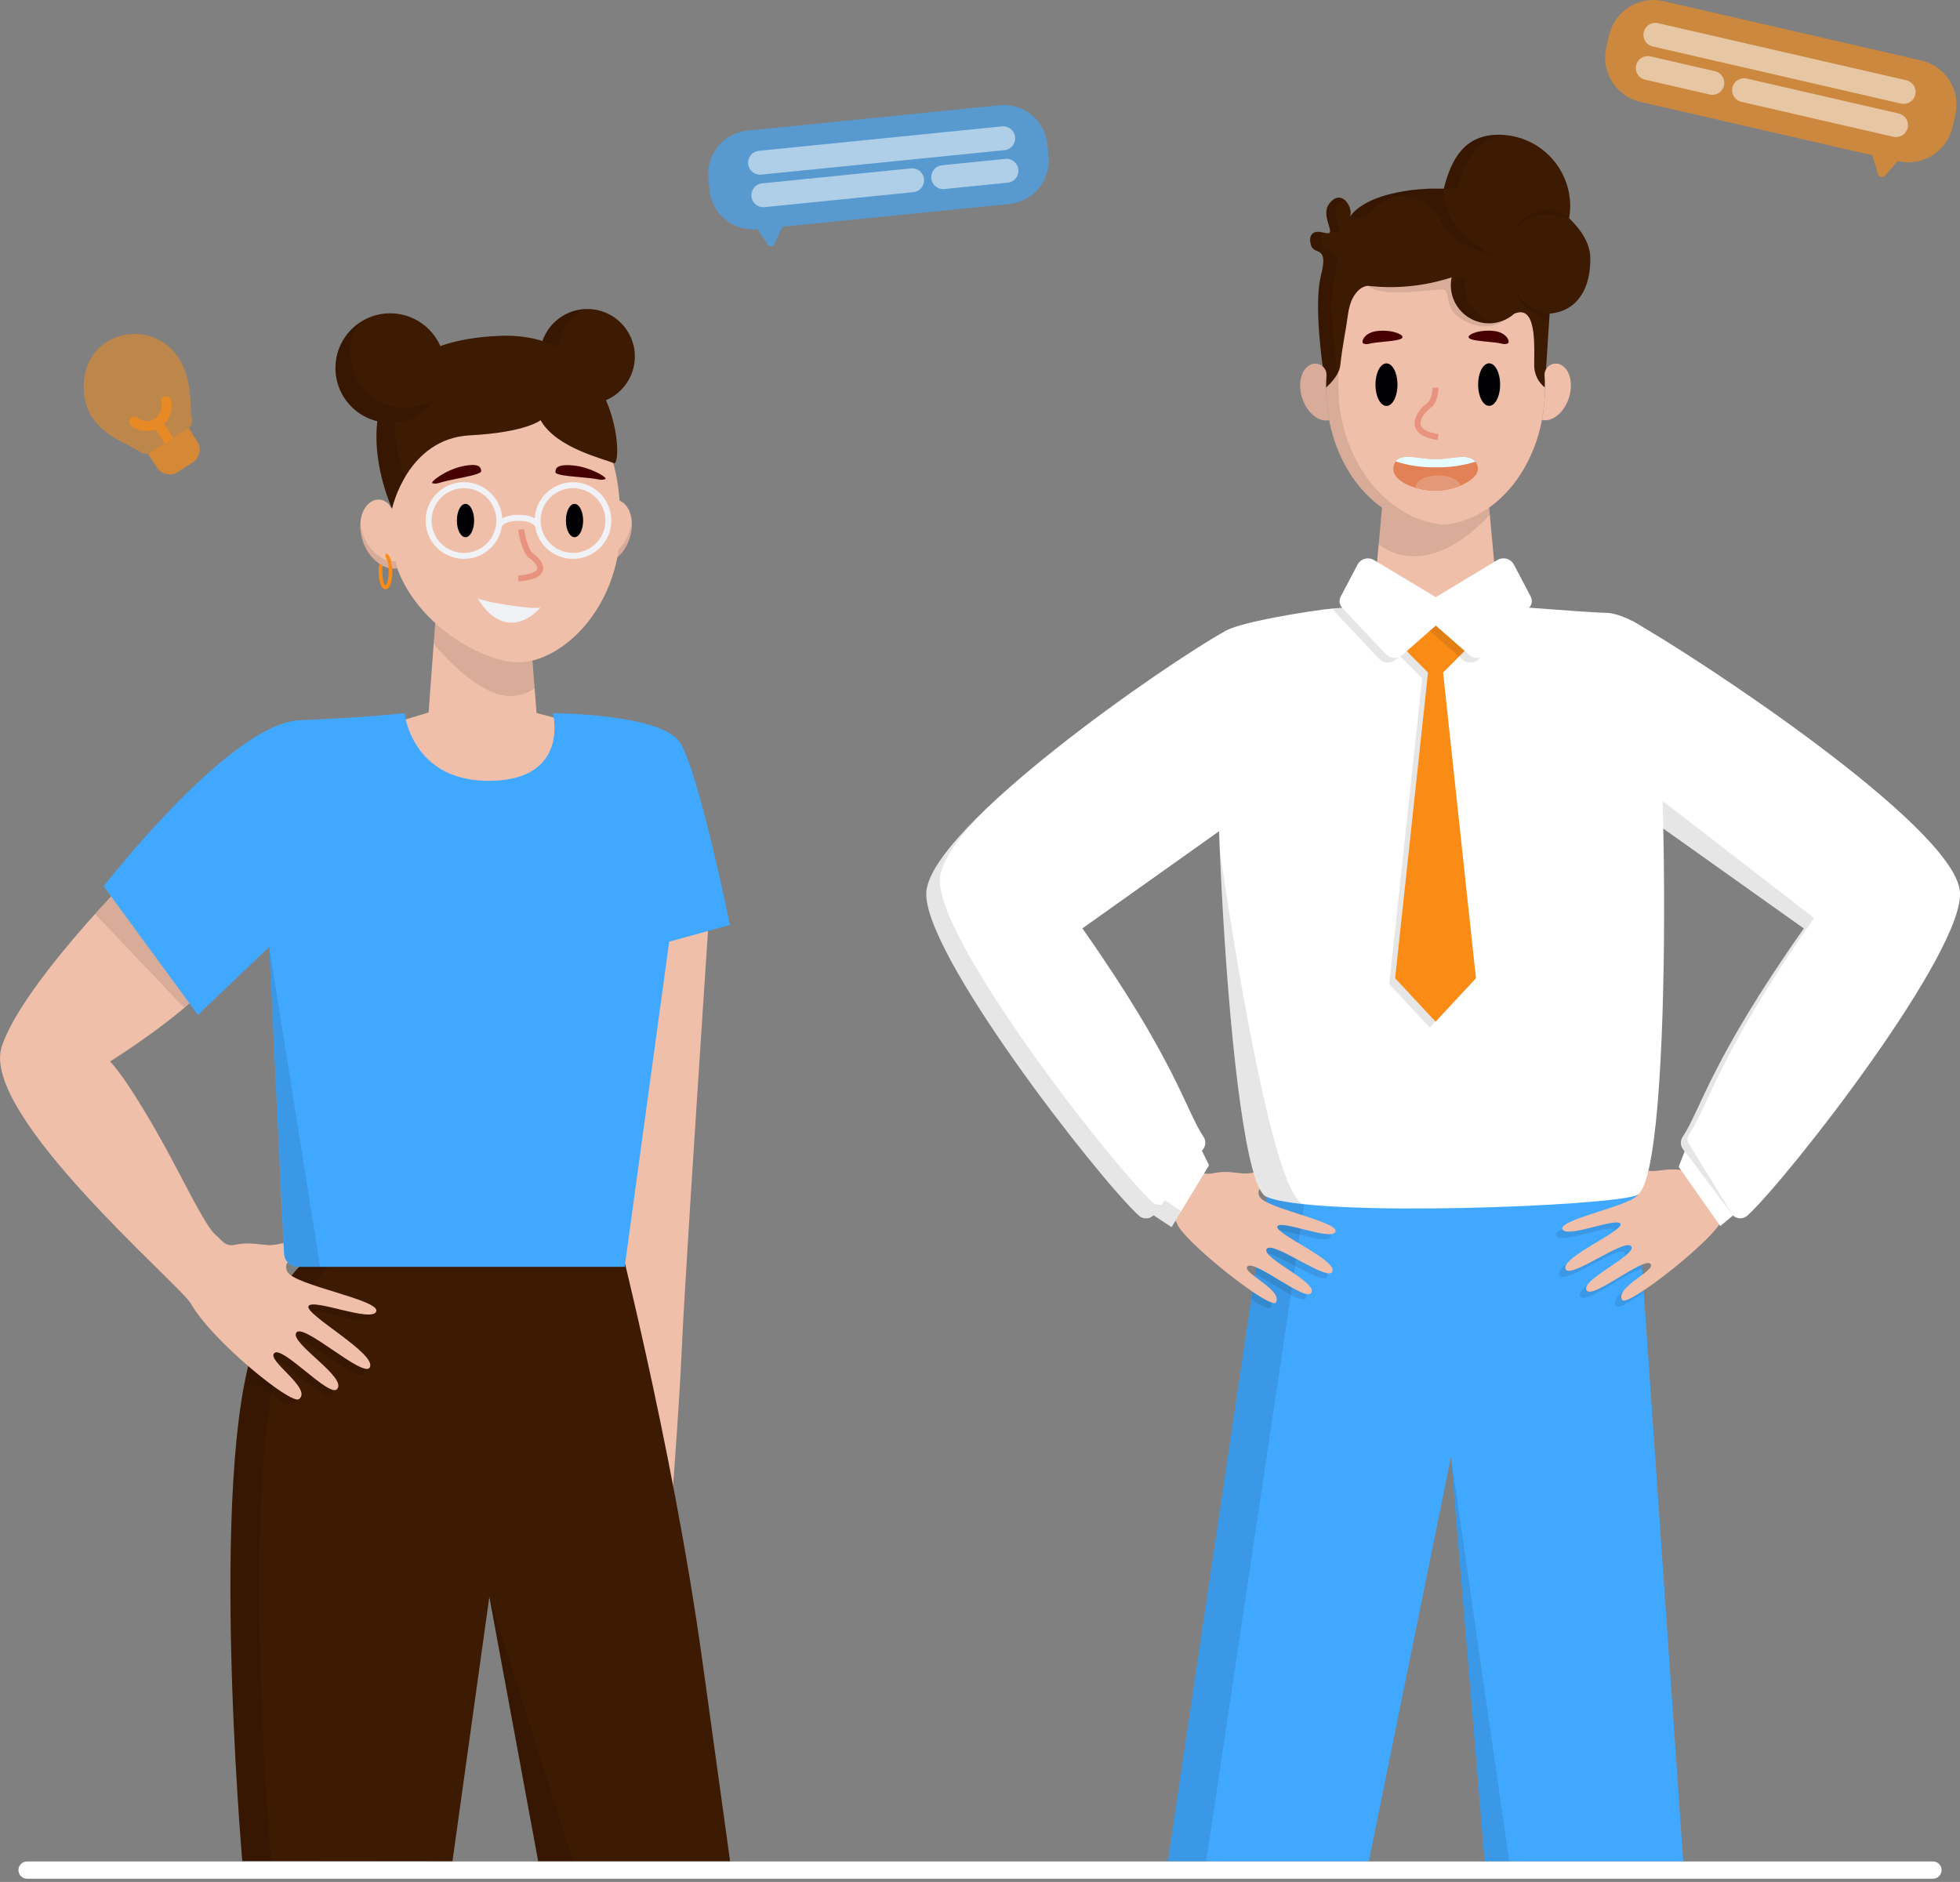 <svg width="328" height="315" viewBox="0 0 328 315" fill="none" xmlns="http://www.w3.org/2000/svg">
<rect x="0" y="0" width="328" height="315" fill="#808080" stroke="none"/>
<g clip-path="url(#clip0_2777_9736)">
<path d="M229.062 311.576L242.819 243.826L248.452 311.576H281.683L273.949 200.016L211.935 200.285L195.442 311.576H229.062Z" fill="#40A9FF"/>
<path opacity="0.1" d="M252.568 311.576L242.819 243.826L248.452 311.576H252.568Z" fill="black"/>
<path opacity="0.1" d="M201.848 311.576L218.283 201.545L211.935 200.285L195.442 311.576H201.848Z" fill="black"/>
<path d="M118.498 155.616C118.498 155.616 114.646 213.326 114.136 225.027C113.627 236.728 111.995 257.033 111.995 257.033L107.954 235.737L99.487 209.519L103.099 168.531L107.679 154.763L118.498 155.616Z" fill="#EFBFA9"/>
<path d="M40.547 311.513C40.547 311.513 34.445 241.674 43.627 222.462C48.052 213.222 50.577 211.614 50.577 211.614L102.349 202.455C102.349 202.455 112.385 240.889 117.508 277.773C122.631 314.656 122.168 311.547 122.168 311.547H90.064L81.89 267.274L75.719 311.547L40.547 311.513Z" fill="#3D1A02"/>
<path d="M291.603 187.823C289.102 191.538 287.19 193.702 285.787 194.961C285.201 195.439 284.51 195.772 283.771 195.932C283.032 196.092 282.265 196.075 281.534 195.883C279.765 195.517 277.95 195.934 276.863 196.003C274.155 196.175 267.612 193.169 268.064 195.31C268.705 198.333 275.506 196.993 274.183 199.85C273.273 201.814 260.891 204.046 261.463 205.718C262.036 207.389 270.68 203.651 271.195 204.859C271.71 206.067 260.828 210.629 262.036 212.501C263.009 213.995 272.02 207.143 272.987 208.632C273.954 210.12 263.999 214.413 265.602 216.073C266.747 217.258 274.973 210.475 276.17 211.522C277.366 212.57 270.239 215.421 271.453 217.579C272.254 219.016 287.23 207.137 288.054 204.275C288.272 203.508 291.088 201.27 295.067 198.201L291.603 187.823Z" fill="#EFBFA9"/>
<path d="M193.353 188.246C195.86 191.962 197.766 194.131 199.175 195.385C199.76 195.863 200.449 196.196 201.188 196.356C201.926 196.516 202.692 196.499 203.422 196.307C205.191 195.94 207.006 196.358 208.099 196.427C210.801 196.598 217.35 193.593 216.892 195.734C216.251 198.762 209.45 197.417 210.773 200.274C211.688 202.237 224.071 204.47 223.492 206.141C222.914 207.813 214.282 204.075 213.761 205.283C213.24 206.491 224.128 211.053 222.92 212.925C221.953 214.419 212.942 207.567 211.975 209.055C211.007 210.543 220.962 214.837 219.359 216.497C218.214 217.682 209.988 210.898 208.792 211.946C207.595 212.994 214.711 215.816 213.526 218.003C212.725 219.434 197.749 207.555 196.925 204.693C196.702 203.926 193.885 201.688 189.906 198.619L193.353 188.246Z" fill="#EFBFA9"/>
<path d="M202.329 195.024L200.766 191.876L192.597 203.119L196.06 205.403L202.329 195.024Z" fill="white"/>
<path opacity="0.1" d="M194.864 200.857L192.597 203.119L196.06 205.403L197.686 202.718L194.864 200.857Z" fill="black"/>
<path d="M273.061 103.889C283.537 109.705 326.615 138.019 327.971 149.073C329.168 158.805 299.291 197.159 292.433 203.456C292.25 203.625 292.034 203.753 291.798 203.833C291.562 203.913 291.313 203.942 291.065 203.919C290.817 203.896 290.577 203.82 290.36 203.698C290.143 203.576 289.954 203.41 289.806 203.21L281.648 192.345C281.425 192.05 281.3 191.693 281.29 191.324C281.279 190.954 281.385 190.591 281.591 190.284C284.579 185.836 286.228 177.616 301.867 155.399L277.996 138.431L262.877 114.348L273.061 103.889Z" fill="white"/>
<path d="M280.916 195.305L282.244 191.876L290.413 203.119L287.882 205.214L280.916 195.305Z" fill="white"/>
<path opacity="0.1" d="M282.667 191.504C282.215 190.897 282.347 190.359 282.765 189.7C285.753 185.252 287.945 175.893 303.585 153.67L277.876 133.783C277.407 134.436 276.797 134.975 276.09 135.357L278.007 138.408L301.879 155.376C286.239 177.593 284.591 185.813 281.602 190.261C281.396 190.568 281.291 190.932 281.301 191.301C281.311 191.67 281.437 192.028 281.66 192.322L289.8 203.199C290.43 204.058 282.667 191.504 282.667 191.504Z" fill="black"/>
<path d="M275.763 105.796C274.361 104.25 270.754 102.59 268.808 102.573C267.24 102.573 260.485 102.063 257.456 101.828L255.974 101.72L240.254 103.689L224.592 101.737L223.109 101.846C220.081 102.08 206.204 104.279 204.79 105.853C201.63 109.328 205.306 197.474 211.923 200.308C220.235 203.869 270.045 201.877 273.937 200.039C280.463 196.925 278.923 109.265 275.763 105.796Z" fill="white"/>
<path opacity="0.1" d="M238.966 112.562L235.262 108.858L234.289 109.831L237.993 113.535L232.491 164.713L239.241 171.971V172.006L239.258 171.989L239.275 172.006V171.971L240.197 170.981L233.465 163.739L238.966 112.562Z" fill="black"/>
<path d="M250.301 96.814L240.248 102.584L230.196 96.825L231.364 84.088L249.121 84.076L250.301 96.814Z" fill="#EFBFA9"/>
<path d="M245.204 108.858L240.233 103.888L235.263 108.858L240.233 113.829L245.204 108.858Z" fill="#FA8C16"/>
<path d="M240.248 170.998L246.998 163.74L241.399 111.669H240.248H240.214H239.063L233.465 163.74L240.214 170.998V171.033L240.231 171.015L240.248 171.033V170.998Z" fill="#FA8C16"/>
<path opacity="0.1" d="M249.116 84.076H231.369L230.7 91.129C239.785 97.603 249.293 86.137 249.293 86.137L249.116 84.076Z" fill="black"/>
<path opacity="0.1" d="M255.229 101.685C255.174 101.997 255.029 102.285 254.811 102.515L247.501 110.289C247.149 110.663 246.665 110.886 246.151 110.911C245.638 110.935 245.135 110.76 244.748 110.421L239.149 105.498L233.562 110.427C233.175 110.765 232.672 110.941 232.159 110.916C231.645 110.892 231.161 110.669 230.808 110.295L223.487 102.533C223.308 102.337 223.178 102.101 223.109 101.846L224.592 101.737L240.254 103.689C240.254 103.689 251.64 101.697 255.229 101.685Z" fill="black"/>
<path d="M256.163 99.859L253.352 94.512C253.226 94.273 253.053 94.063 252.843 93.893C252.633 93.724 252.39 93.599 252.13 93.527C251.87 93.454 251.598 93.436 251.331 93.473C251.063 93.509 250.806 93.6 250.575 93.74L240.271 99.956L229.938 93.751C229.708 93.611 229.451 93.52 229.183 93.483C228.916 93.447 228.644 93.466 228.384 93.539C228.124 93.612 227.882 93.737 227.673 93.908C227.464 94.078 227.292 94.29 227.168 94.529L224.357 99.876C224.2 100.174 224.141 100.514 224.187 100.848C224.233 101.181 224.383 101.492 224.614 101.737L231.925 109.505C232.277 109.879 232.762 110.102 233.276 110.125C233.79 110.149 234.293 109.972 234.678 109.631L240.277 104.708L245.875 109.625C246.261 109.966 246.765 110.144 247.279 110.119C247.793 110.095 248.278 109.87 248.629 109.493L255.888 101.725C256.123 101.482 256.277 101.171 256.326 100.836C256.375 100.502 256.318 100.16 256.163 99.859Z" fill="white"/>
<path d="M240.231 87.9C250.348 87.9 258.55 77.595 258.55 64.882C258.55 52.169 250.348 41.864 240.231 41.864C230.114 41.864 221.912 52.169 221.912 64.882C221.912 77.595 230.114 87.9 240.231 87.9Z" fill="#EFBFA9"/>
<path opacity="0.1" d="M223.985 64.802C223.985 52.654 221.907 52.208 221.912 64.888C221.918 77.568 230.127 87.901 240.231 87.901C240.678 87.901 241.118 87.872 241.553 87.832C232.068 87.013 223.99 76.955 223.985 64.802Z" fill="black"/>
<path d="M259.322 52.488L258.527 64.865C257.982 64.43 257.54 63.88 257.231 63.255C256.923 62.63 256.755 61.944 256.741 61.247C256.741 58.339 257.141 52.265 254.451 52.265C254.082 52.276 253.719 52.363 253.386 52.523C252.228 53.555 250.73 54.124 249.179 54.12C247.484 54.12 245.858 53.447 244.659 52.249C243.46 51.051 242.786 49.426 242.784 47.731C242.783 47.294 242.829 46.859 242.922 46.432C238.399 47.906 233.611 48.386 228.885 47.84C228.885 47.84 226.194 47.897 225.565 52.74C225.187 55.603 224.677 57.606 224.294 61.138C224.088 63.056 221.884 64.882 221.884 64.882C221.884 64.882 219.594 51.887 221.065 46.065C222.382 40.913 219.96 42.797 219.411 41.102C218.838 39.265 219.846 38.692 220.773 38.812C221.54 38.893 222.273 39.196 222.491 38.967C223 38.458 221.157 35.916 222.37 34.198C224.363 31.376 226.549 34.628 225.931 36.282C225.931 36.282 225.931 36.242 225.96 36.225C226.177 35.87 227.374 34.181 231.112 32.922L231.404 32.83L231.976 32.664L232.325 32.567C234.046 32.121 235.803 31.828 237.575 31.691C238.096 31.651 238.645 31.617 239.212 31.588H241.611C242.91 26.402 245.211 22.555 250.804 22.555C252.375 22.554 253.93 22.863 255.381 23.463C256.832 24.063 258.151 24.943 259.262 26.053C260.373 27.163 261.254 28.481 261.856 29.932C262.458 31.382 262.768 32.937 262.769 34.508C262.766 35.179 262.704 35.85 262.585 36.511C264.349 38.228 266.129 40.581 266.135 43.22C266.192 48.086 264.125 52.093 259.322 52.488Z" fill="#3D1A02"/>
<path d="M260.88 60.921H260.851C260.558 60.841 260.251 60.834 259.955 60.898C259.658 60.963 259.382 61.099 259.149 61.293C258.917 61.487 258.735 61.735 258.618 62.015C258.502 62.295 258.455 62.599 258.481 62.901C258.527 63.554 258.55 64.212 258.55 64.876C258.551 66.693 258.38 68.507 258.04 70.292C259.758 70.681 261.732 69.095 262.54 66.622C263.381 64.046 262.637 61.499 260.88 60.921Z" fill="#EFBFA9"/>
<path d="M232.022 67.945C233.04 67.945 233.865 66.35 233.865 64.384C233.865 62.417 233.04 60.823 232.022 60.823C231.004 60.823 230.179 62.417 230.179 64.384C230.179 66.35 231.004 67.945 232.022 67.945Z" fill="#010002"/>
<path d="M249.201 67.933C250.219 67.933 251.045 66.339 251.045 64.373C251.045 62.406 250.219 60.812 249.201 60.812C248.183 60.812 247.358 62.406 247.358 64.373C247.358 66.339 248.183 67.933 249.201 67.933Z" fill="#010002"/>
<path d="M234.707 56.398C234.65 55.895 232.824 55.15 230.511 55.402C228.198 55.654 227.7 57.349 228.181 57.503C228.954 57.749 228.605 57.503 230.917 57.268C233.23 57.034 234.747 56.902 234.707 56.398Z" fill="#460000"/>
<path d="M245.767 56.392C245.824 55.889 247.65 55.139 249.963 55.391C252.276 55.642 252.779 57.337 252.293 57.492C251.52 57.738 251.869 57.492 249.562 57.263C247.255 57.034 245.715 56.896 245.767 56.392Z" fill="#460000"/>
<path d="M240.231 64.882C240.231 64.882 240.231 67.138 239.046 67.939C237.861 68.74 234.896 72.313 240.66 73.154" stroke="#E8937F" stroke-miterlimit="10"/>
<path d="M244.399 81.289C243.078 81.828 241.669 82.121 240.243 82.153C239.12 82.143 238.005 81.978 236.928 81.661C234.638 80.991 232.726 79.657 233.247 77.894C233.311 77.657 233.418 77.434 233.562 77.236C234.65 75.742 237.569 76.875 240.243 76.875C242.916 76.875 245.721 75.764 246.9 77.258C247.044 77.45 247.158 77.662 247.238 77.888C247.73 79.245 246.311 80.487 244.399 81.289Z" fill="#E38156"/>
<path d="M244.399 81.289C243.078 81.828 241.669 82.121 240.243 82.153C239.12 82.143 238.005 81.978 236.928 81.661C236.922 81.606 236.922 81.55 236.928 81.495C236.928 80.441 238.611 79.588 240.683 79.588C242.607 79.571 244.198 80.321 244.399 81.289Z" fill="#E39978"/>
<path d="M246.9 77.281C244.756 77.953 242.517 78.268 240.271 78.215C237.995 78.267 235.727 77.934 233.562 77.23C234.65 75.736 237.569 76.869 240.243 76.869C242.916 76.869 245.721 75.759 246.9 77.281Z" fill="#E6FCFF"/>
<path opacity="0.1" d="M249.957 42.751C249.957 42.751 242.962 41.48 241.004 36.837C239.046 32.195 232.011 32.63 232.011 32.63C234.373 31.991 236.801 31.63 239.246 31.554H241.645C241.645 31.554 240.431 37.919 249.957 42.751Z" fill="black"/>
<path opacity="0.1" d="M262.626 36.483C256.947 34.92 255.229 36.832 253.197 38.738C253.197 38.738 254.966 35.492 258.023 35.24C261.08 34.988 262.626 36.483 262.626 36.483Z" fill="black"/>
<path opacity="0.1" d="M259.351 52.494C258.048 52.333 256.805 51.853 255.733 51.096C254.66 50.339 253.791 49.329 253.203 48.155C253.203 48.155 254.09 51.91 259.277 53.685L259.351 52.494Z" fill="black"/>
<path opacity="0.1" d="M249.213 54.126C247.518 54.126 245.892 53.453 244.693 52.255C243.494 51.057 242.82 49.432 242.819 47.737C242.818 47.3 242.864 46.864 242.956 46.438C238.433 47.912 233.645 48.392 228.919 47.846C231.421 49.998 239.911 48.298 241.559 48.475C242.704 48.601 241.719 51.544 244.204 53.181C248.784 56.204 251.852 53.547 251.852 53.547C251.024 53.929 250.124 54.126 249.213 54.126Z" fill="black"/>
<path opacity="0.1" d="M241.542 31.559C239.097 31.636 236.669 31.996 234.306 32.63C229.589 33.975 229.406 35.967 228.267 36.248C227.128 36.528 226.292 36.872 225.977 36.248C225.977 36.248 225.977 36.208 226.006 36.191C226.223 35.836 227.42 34.147 231.158 32.888L231.45 32.796L232.022 32.63L232.371 32.533C234.091 32.08 235.848 31.787 237.621 31.657C238.142 31.617 238.691 31.582 239.258 31.554L241.542 31.559Z" fill="black"/>
<path opacity="0.1" d="M223.389 46.071C224.706 40.919 221.752 42.803 221.203 41.108C220.836 39.963 221.088 39.23 221.546 38.916C221.214 38.875 221.283 38.841 220.808 38.79C219.88 38.698 218.844 39.27 219.445 41.079C220.018 42.797 222.416 40.868 221.1 46.043C219.623 51.864 221.918 64.859 221.918 64.859C222.68 64.207 223.33 63.433 223.842 62.569C223.258 58.574 222.302 50.376 223.389 46.071Z" fill="black"/>
<path opacity="0.1" d="M252.018 22.583C251.628 22.544 251.236 22.525 250.844 22.526C245.252 22.526 242.95 26.373 241.651 31.559H243.941C245.148 26.734 247.232 23.07 252.018 22.583Z" fill="black"/>
<path opacity="0.1" d="M222.611 38.807C222.772 38.784 222.936 38.784 223.097 38.807C223.865 38.887 223.83 39.024 224.059 38.807C224.569 38.297 222.72 35.755 223.933 34.038C224.105 33.798 224.34 33.466 225.221 33.609C224.5 32.905 223.43 32.762 222.416 34.181C221.289 35.773 222.806 38.085 222.611 38.807Z" fill="black"/>
<path opacity="0.1" d="M231.209 47.84C231.013 47.861 230.82 47.909 230.637 47.983C231.782 48.052 232.829 48.058 233.842 48.023C232.989 48 232.108 47.943 231.209 47.84Z" fill="black"/>
<path opacity="0.1" d="M245.108 47.737C245.108 47.3 245.154 46.864 245.246 46.438C244.462 46.715 243.663 46.946 242.853 47.13C242.83 47.332 242.818 47.534 242.819 47.737C242.814 48.676 243.018 49.605 243.414 50.456C243.81 51.308 244.39 52.062 245.111 52.663C245.833 53.265 246.678 53.7 247.587 53.937C248.496 54.174 249.446 54.207 250.369 54.034C248.892 53.77 247.555 52.994 246.593 51.843C245.631 50.691 245.105 49.237 245.108 47.737Z" fill="black"/>
<path d="M221.912 64.888C221.912 64.224 221.935 63.565 221.981 62.913C222.007 62.611 221.96 62.307 221.844 62.027C221.728 61.747 221.545 61.499 221.313 61.304C221.08 61.11 220.804 60.975 220.508 60.91C220.211 60.845 219.904 60.853 219.611 60.932H219.583C217.825 61.505 217.081 64.058 217.928 66.657C218.735 69.13 220.716 70.715 222.433 70.32C222.086 68.53 221.911 66.711 221.912 64.888Z" fill="#EFBFA9"/>
<path opacity="0.1" d="M221.912 64.888C221.912 64.224 221.935 63.565 221.981 62.913C222.007 62.611 221.96 62.307 221.844 62.027C221.728 61.747 221.545 61.499 221.313 61.304C221.08 61.11 220.804 60.975 220.508 60.91C220.211 60.845 219.904 60.853 219.611 60.932H219.583C217.825 61.505 217.081 64.058 217.928 66.657C218.735 69.13 220.716 70.715 222.433 70.32C222.086 68.53 221.911 66.711 221.912 64.888Z" fill="black"/>
<path opacity="0.1" d="M204.149 142.421C205.248 168.296 208.093 198.642 211.935 200.285C213.194 200.829 215.415 201.241 218.283 201.544C212.415 201.104 204.161 142.49 204.149 142.421Z" fill="black"/>
<path d="M205.14 105.572C194.664 111.388 156.401 138.019 155.044 149.079C153.847 158.811 183.724 197.165 190.576 203.462C190.76 203.631 190.977 203.759 191.213 203.839C191.449 203.919 191.699 203.948 191.948 203.925C192.196 203.902 192.437 203.827 192.654 203.704C192.871 203.582 193.061 203.416 193.21 203.216L201.35 192.339C201.57 192.044 201.694 191.687 201.705 191.318C201.715 190.949 201.611 190.586 201.407 190.279C198.419 185.831 196.77 177.61 181.131 155.393L205.002 138.426L220.121 114.342L205.14 105.572Z" fill="white"/>
<path d="M100.838 88.198C100.838 87.448 100.809 86.704 100.758 85.966C100.728 85.623 100.78 85.278 100.912 84.96C101.043 84.642 101.25 84.361 101.513 84.14C101.777 83.919 102.09 83.765 102.426 83.692C102.762 83.618 103.111 83.626 103.443 83.716H103.471C105.464 84.363 106.305 87.254 105.355 90.167C104.445 92.967 101.92 94.867 99.951 94.421C100.44 92.379 100.737 90.296 100.838 88.198Z" fill="#EFBFA9"/>
<path opacity="0.62" d="M125.093 21.862L167.254 17.62C168.21 17.521 169.175 17.612 170.096 17.887C171.016 18.162 171.873 18.616 172.618 19.222C173.362 19.829 173.98 20.577 174.434 21.423C174.889 22.269 175.173 23.196 175.269 24.152L175.469 26.127C175.567 27.082 175.476 28.048 175.2 28.968C174.925 29.889 174.47 30.746 173.863 31.49C173.256 32.235 172.508 32.852 171.661 33.307C170.815 33.762 169.888 34.045 168.932 34.141L130.921 37.948L129.615 40.845C129.57 40.947 129.499 41.037 129.408 41.103C129.318 41.169 129.211 41.21 129.099 41.222C128.988 41.233 128.875 41.215 128.772 41.169C128.67 41.123 128.582 41.05 128.516 40.959L126.753 38.355C125.798 38.453 124.832 38.363 123.912 38.088C122.992 37.813 122.135 37.359 121.39 36.752C120.646 36.145 120.028 35.398 119.573 34.552C119.118 33.706 118.835 32.779 118.739 31.823L118.538 29.848C118.444 28.893 118.539 27.929 118.818 27.011C119.096 26.093 119.553 25.239 120.162 24.497C120.77 23.756 121.519 23.141 122.365 22.689C123.211 22.237 124.138 21.956 125.093 21.862Z" fill="#40A9FF"/>
<path opacity="0.52" d="M167.884 23.144L127.194 27.237" stroke="white" stroke-width="4" stroke-linecap="round" stroke-linejoin="round"/>
<path opacity="0.52" d="M152.64 30.174L127.738 32.681" stroke="white" stroke-width="4" stroke-linecap="round" stroke-linejoin="round"/>
<path opacity="0.52" d="M168.428 28.583L157.843 29.653" stroke="white" stroke-width="4" stroke-linecap="round" stroke-linejoin="round"/>
<path opacity="0.62" d="M321.445 10.104L278.397 0.195C277.421 -0.03 276.411 -0.06 275.424 0.106C274.437 0.272 273.492 0.632 272.644 1.163C271.796 1.695 271.061 2.389 270.482 3.205C269.902 4.021 269.489 4.943 269.266 5.919L268.802 7.934C268.579 8.909 268.549 9.919 268.716 10.905C268.883 11.892 269.242 12.835 269.774 13.683C270.305 14.53 270.999 15.265 271.814 15.844C272.63 16.423 273.552 16.836 274.527 17.059L313.316 25.989L314.29 29.161C314.321 29.277 314.384 29.383 314.471 29.466C314.559 29.55 314.667 29.608 314.785 29.634C314.902 29.661 315.025 29.655 315.14 29.616C315.254 29.578 315.356 29.51 315.435 29.418L317.598 26.968C318.576 27.197 319.589 27.23 320.579 27.066C321.57 26.902 322.518 26.544 323.369 26.011C324.22 25.479 324.958 24.784 325.539 23.966C326.121 23.148 326.535 22.223 326.758 21.244L327.221 19.229C327.444 18.25 327.47 17.237 327.3 16.248C327.13 15.26 326.766 14.314 326.229 13.466C325.693 12.618 324.994 11.885 324.173 11.308C323.352 10.731 322.425 10.322 321.445 10.104Z" fill="#FA8C16"/>
<path opacity="0.52" d="M277.023 5.828L318.566 15.388" stroke="white" stroke-width="4" stroke-linecap="round" stroke-linejoin="round"/>
<path opacity="0.52" d="M291.867 15.096L317.289 20.946" stroke="white" stroke-width="4" stroke-linecap="round" stroke-linejoin="round"/>
<path opacity="0.52" d="M275.746 11.386L286.554 13.87" stroke="white" stroke-width="4" stroke-linecap="round" stroke-linejoin="round"/>
<g opacity="0.1">
<path d="M105.332 89.011C104.456 91.707 102.063 93.562 100.18 93.299C100.107 93.68 100.033 94.062 99.957 94.444C101.903 94.89 104.45 92.99 105.36 90.19C105.681 89.239 105.806 88.232 105.727 87.231C105.664 87.837 105.532 88.435 105.332 89.011Z" fill="black"/>
</g>
<g opacity="0.1">
<path d="M192.843 201.195C185.974 194.898 156.114 156.544 157.311 146.812C157.66 143.95 160.448 140.103 164.57 135.826C159.223 140.979 155.45 145.747 155.044 149.079C153.847 158.811 183.724 197.165 190.576 203.462C190.76 203.631 190.977 203.759 191.213 203.839C191.449 203.919 191.699 203.948 191.948 203.925C192.196 203.902 192.437 203.826 192.654 203.704C192.871 203.582 193.061 203.416 193.21 203.216L194.4 201.624C194.125 201.681 193.841 201.672 193.57 201.597C193.299 201.523 193.05 201.385 192.843 201.195Z" fill="black"/>
</g>
<g opacity="0.1">
<path d="M213.766 205.282C213.698 205.437 213.841 205.66 214.127 205.924C216.64 206.233 222.187 208.316 222.645 206.988C222.663 206.916 222.663 206.84 222.644 206.768C222.625 206.696 222.588 206.63 222.536 206.576C220.149 206.656 214.19 204.286 213.766 205.282Z" fill="black"/>
<path d="M212.65 218.85C212.433 219.239 211.15 218.638 209.387 217.487L209.576 216.205C210.563 216.922 211.626 217.527 212.747 218.008C212.824 218.291 212.789 218.592 212.65 218.85Z" fill="black"/>
<path d="M218.495 217.338C217.648 218.22 212.891 214.705 210.011 213.263L210.183 212.118C212.473 213.074 216.755 216.199 218.592 216.6C218.658 216.717 218.683 216.852 218.666 216.985C218.648 217.118 218.588 217.242 218.495 217.338Z" fill="black"/>
<path d="M211.963 209.055C211.837 209.244 211.895 209.479 212.078 209.748C214.671 210.32 221.237 215.037 222.061 213.755C222.121 213.653 222.152 213.538 222.152 213.42C222.152 213.302 222.121 213.187 222.061 213.085C219.571 212.661 212.793 207.801 211.963 209.055Z" fill="black"/>
</g>
<g opacity="0.1">
<path d="M271.916 209.696C271.967 209.798 271.986 209.911 271.972 210.023C271.957 210.135 271.91 210.241 271.836 210.326C272.712 209.628 273.233 209.027 272.981 208.609C272.014 207.12 263.003 213.973 262.03 212.479C261.858 212.215 261.933 211.906 262.179 211.54C261.2 212.324 260.639 213.034 260.971 213.543C261.956 215.055 270.966 208.202 271.916 209.696Z" fill="black"/>
<path d="M270.13 205.918C270.142 205.961 270.142 206.007 270.13 206.05C270.857 205.529 271.275 205.111 271.184 204.859C270.669 203.651 262.024 207.389 261.452 205.718C260.702 206.101 260.273 206.462 260.393 206.805C260.983 208.454 269.627 204.716 270.13 205.918Z" fill="black"/>
<path d="M274.813 212.478C272.93 212.341 265.625 218.237 264.549 217.132C264.057 216.623 264.658 215.862 265.694 215.014C265.408 215.427 265.339 215.787 265.614 216.068C266.53 217.018 272.008 212.839 274.773 211.694L274.813 212.478Z" fill="black"/>
<path d="M275.076 216.32C272.615 218.037 270.674 219.131 270.4 218.638C269.93 217.797 270.72 216.852 271.791 215.953C271.361 216.526 271.172 217.064 271.459 217.579C271.693 217.997 273.124 217.287 275.059 216.005L275.076 216.32Z" fill="black"/>
</g>
<path d="M89.79 119.34L101.811 122.494L78.484 136.147L64.064 121.561L71.723 119.254L72.839 104.221L88.788 106.597L89.79 119.34Z" fill="#EFBFA9"/>
<path d="M98.291 67.624C102.682 67.624 106.242 64.064 106.242 59.673C106.242 55.281 102.682 51.721 98.291 51.721C93.899 51.721 90.339 55.281 90.339 59.673C90.339 64.064 93.899 67.624 98.291 67.624Z" fill="#3D1A02"/>
<path opacity="0.1" d="M89.463 115.235L88.788 106.597L72.839 104.216L72.576 107.742C72.576 107.742 79.262 116.197 85.17 116.518C86.7 116.549 88.201 116.1 89.463 115.235Z" fill="black"/>
<path d="M103.809 88.633C103.511 101.994 93.906 110.856 86.767 110.856C79.629 110.856 65.26 101.966 65.294 88.599C65.329 75.232 73.938 64.413 84.569 64.418C95.199 64.424 104.221 69.954 103.809 88.633Z" fill="#EFBFA9"/>
<path d="M77.9 89.916C78.697 89.916 79.342 88.667 79.342 87.128C79.342 85.588 78.697 84.34 77.9 84.34C77.103 84.34 76.457 85.588 76.457 87.128C76.457 88.667 77.103 89.916 77.9 89.916Z" fill="#010002"/>
<path d="M96.144 89.916C96.941 89.916 97.587 88.667 97.587 87.128C97.587 85.588 96.941 84.34 96.144 84.34C95.347 84.34 94.701 85.588 94.701 87.128C94.701 88.667 95.347 89.916 96.144 89.916Z" fill="#010002"/>
<path opacity="0.1" d="M101.325 66.8C99.535 66.802 97.796 66.199 96.392 65.089C94.987 63.98 93.998 62.428 93.585 60.686C93.173 58.944 93.36 57.114 94.118 55.492C94.875 53.87 96.158 52.552 97.758 51.75C95.702 51.885 93.778 52.815 92.394 54.342C91.01 55.868 90.273 57.873 90.339 59.933C90.405 61.993 91.269 63.947 92.748 65.382C94.228 66.817 96.207 67.621 98.268 67.624C99.507 67.625 100.729 67.333 101.834 66.771C101.691 66.783 101.519 66.8 101.325 66.8Z" fill="black"/>
<path d="M92.95 78.999C93.001 78.466 93.024 77.631 95.961 77.911C98.897 78.192 101.874 80.052 101.267 80.201C100.294 80.453 100.729 80.201 97.793 79.938C94.856 79.674 92.898 79.502 92.95 78.999Z" fill="#460000"/>
<path d="M80.533 78.787C80.424 78.266 80.31 77.436 77.419 78.037C74.528 78.638 71.769 80.808 72.393 80.899C73.389 81.043 72.925 80.859 75.828 80.258C78.73 79.657 80.642 79.308 80.533 78.787Z" fill="#460000"/>
<path d="M87.202 88.616C87.202 88.616 87.7 92.2 88.92 93.047C90.139 93.894 92.4 96.384 86.739 96.831" stroke="#E8937F" stroke-miterlimit="10"/>
<path d="M65.535 88.484C65.535 87.677 65.535 86.882 65.615 86.097C65.644 85.733 65.586 85.367 65.445 85.029C65.303 84.692 65.083 84.394 64.803 84.159C64.523 83.924 64.191 83.76 63.834 83.68C63.477 83.6 63.106 83.606 62.753 83.699H62.724C60.594 84.391 59.696 87.471 60.709 90.568C61.682 93.562 64.407 95.589 66.479 95.113C66.079 93.035 65.529 90.74 65.535 88.484Z" fill="#EFBFA9"/>
<path d="M77.642 93.047C80.911 93.047 83.561 90.397 83.561 87.128C83.561 83.859 80.911 81.209 77.642 81.209C74.373 81.209 71.723 83.859 71.723 87.128C71.723 90.397 74.373 93.047 77.642 93.047Z" stroke="#F0F2F5" stroke-miterlimit="10"/>
<path d="M95.892 93.047C99.161 93.047 101.811 90.397 101.811 87.128C101.811 83.859 99.161 81.209 95.892 81.209C92.623 81.209 89.973 83.859 89.973 87.128C89.973 90.397 92.623 93.047 95.892 93.047Z" stroke="#F0F2F5" stroke-miterlimit="10"/>
<path d="M90.019 87.895C90.019 87.895 89.446 86.675 86.767 86.675C84.088 86.675 83.51 87.895 83.51 87.895" stroke="#F0F2F5" stroke-miterlimit="10"/>
<path d="M65.609 85.136C65.609 85.136 52.883 57.469 83.579 56.215C103.838 55.391 104.319 78.26 102.716 77.528C101.113 76.795 93.11 75.043 90.465 70.332C90.465 70.332 88.015 72.381 78.678 72.862C68.122 73.4 65.609 85.136 65.609 85.136Z" fill="#3D1A02"/>
<path d="M79.932 100.117C79.932 100.117 80.636 100.626 85.347 101.325C90.059 102.023 90.448 101.674 90.448 101.674C90.448 101.674 88.084 104.639 84.924 104.17C81.764 103.7 79.932 100.117 79.932 100.117Z" fill="#F0F2F5"/>
<g opacity="0.1">
<path d="M60.709 89.349C60.507 88.729 60.378 88.087 60.325 87.437C60.241 88.503 60.372 89.576 60.709 90.591C61.682 93.585 64.407 95.611 66.479 95.136C66.405 94.736 66.319 94.335 66.239 93.923C64.201 94.203 61.648 92.228 60.709 89.349Z" fill="black"/>
</g>
<g opacity="0.1">
<path d="M50.576 211.614C50.576 211.614 48.052 213.223 43.627 222.462C34.468 241.645 40.547 311.513 40.547 311.513H45.367C45.367 311.513 39.265 241.674 48.447 222.462C52.872 213.223 55.397 211.614 55.397 211.614H50.576Z" fill="black"/>
</g>
<path d="M42.207 154.752C42.207 154.752 41.062 163.184 18.416 177.684C18.416 177.684 20.923 179.877 27.575 191.876C30.123 196.455 34.29 205.111 35.944 206.559C37.313 207.75 37.662 208.717 39.414 208.334C41.474 207.881 43.593 208.334 44.863 208.408C48.023 208.568 55.603 204.973 55.105 207.469C54.423 211.007 46.466 209.519 48.086 212.85C49.18 215.14 63.646 217.545 62.97 219.502C62.295 221.46 52.208 217.213 51.624 218.644C51.04 220.075 63.256 226.692 61.86 228.908C60.749 230.66 50.685 221.317 49.575 223.069C48.464 224.82 58.236 230.579 56.393 232.531C55.076 233.928 47.291 225.233 45.911 226.475C44.531 227.717 52.328 232.417 50.033 234.186C48.693 235.205 35.275 224.202 31.949 218.203C30.231 215.1 -3.435 186.483 0.292 175.171C4.019 163.86 25.915 142.433 25.915 142.433L42.207 154.752Z" fill="#EFBFA9"/>
<path d="M17.351 148.34C17.351 148.34 38.532 121.046 50.107 120.565C61.682 120.084 67.699 119.368 67.699 119.368C67.699 119.368 68.901 130.938 82.159 130.697C95.417 130.457 92.526 119.374 92.526 119.374C92.526 119.374 110.644 119.449 113.776 124.269C116.907 129.089 122.156 154.815 122.156 154.815L111.984 157.62L104.542 212.043H49.821C49.235 212.044 48.671 211.82 48.245 211.418C47.819 211.015 47.563 210.465 47.531 209.879L45.052 158.484L33.111 169.865L17.351 148.34Z" fill="#40A9FF"/>
<path opacity="0.1" d="M95.892 311.513L81.89 267.24L90.064 311.513H95.892Z" fill="black"/>
<path opacity="0.1" d="M45.052 158.484L47.583 209.862C47.615 210.447 47.87 210.998 48.296 211.401C48.722 211.803 49.286 212.027 49.872 212.026H53.57L45.052 158.484Z" fill="black"/>
<path opacity="0.1" d="M15.903 152.972L30.832 168.697L31.714 167.953L18.582 150.023C17.746 150.951 16.825 151.941 15.903 152.972Z" fill="black"/>
<g opacity="0.1">
<path d="M49.489 234.203C49.511 234.382 49.484 234.564 49.412 234.729C49.339 234.895 49.224 235.037 49.077 235.142C48.43 235.629 44.978 233.327 41.2 230.127C41.303 229.623 41.417 229.137 41.537 228.656C44.921 231.57 48.155 233.871 49.489 234.203Z" fill="black"/>
<path d="M51.624 218.644C51.555 218.798 51.67 219.033 51.905 219.319C54.767 219.571 61.493 222.038 62.02 220.464C62.039 220.388 62.041 220.309 62.024 220.232C62.007 220.156 61.972 220.084 61.922 220.023C59.175 220.189 52.093 217.47 51.624 218.644Z" fill="black"/>
<path d="M45.911 226.475C45.659 226.704 45.716 227.047 45.962 227.477C48.521 228.57 54.32 234.672 55.437 233.487C55.542 233.373 55.616 233.233 55.65 233.081C55.685 232.93 55.678 232.771 55.631 232.623C53.238 231.936 47.119 225.387 45.911 226.475Z" fill="black"/>
<path d="M49.575 223.069C49.512 223.2 49.483 223.345 49.492 223.491C49.501 223.636 49.547 223.776 49.626 223.899C52.489 224.769 59.93 231.341 60.909 229.864C60.974 229.738 61.007 229.599 61.007 229.457C61.007 229.316 60.974 229.177 60.909 229.051C58.133 228.284 50.531 221.54 49.575 223.069Z" fill="black"/>
</g>
<g opacity="0.1">
<path d="M68.832 60.446C57.955 68.5 65.609 85.136 65.609 85.136C66.069 83.294 66.792 81.528 67.756 79.892C66.353 75.776 64.172 66.851 68.832 60.446Z" fill="black"/>
</g>
<path d="M65.294 70.761C70.353 70.761 74.454 66.66 74.454 61.602C74.454 56.543 70.353 52.443 65.294 52.443C60.236 52.443 56.135 56.543 56.135 61.602C56.135 66.66 60.236 70.761 65.294 70.761Z" fill="#3D1A02"/>
<path opacity="0.1" d="M67.773 68.282C66.111 68.282 64.481 67.831 63.057 66.975C61.632 66.119 60.467 64.892 59.687 63.425C58.906 61.959 58.539 60.307 58.626 58.648C58.712 56.988 59.248 55.383 60.177 54.005C59.056 54.761 58.116 55.754 57.425 56.915C56.734 58.077 56.308 59.376 56.178 60.721C56.049 62.066 56.218 63.423 56.675 64.695C57.131 65.967 57.863 67.122 58.819 68.077C59.774 69.033 60.929 69.765 62.201 70.222C63.473 70.678 64.83 70.847 66.175 70.718C67.52 70.588 68.82 70.162 69.981 69.471C71.142 68.78 72.136 67.84 72.891 66.72C71.38 67.741 69.597 68.285 67.773 68.282Z" fill="black"/>
<path d="M64.516 92.675V93.276C64.659 93.327 65.048 94.106 65.048 95.646C65.048 97.186 64.659 97.97 64.504 98.022C64.367 97.97 63.978 97.186 63.978 95.646C63.978 95.531 63.978 95.423 63.978 95.314C63.978 95.102 64.012 94.902 64.035 94.707C63.838 94.608 63.647 94.497 63.462 94.375C63.462 94.558 63.382 95.096 63.371 95.285C63.359 95.474 63.371 95.526 63.371 95.646C63.371 97.077 63.726 98.623 64.516 98.623C65.306 98.623 65.661 97.077 65.661 95.646C65.661 94.215 65.294 92.675 64.516 92.675Z" fill="#FA8C16"/>
<path opacity="0.7" d="M24.792 75.976L31.562 71.623L33.009 73.874C33.376 74.445 33.502 75.139 33.357 75.802C33.213 76.466 32.811 77.045 32.24 77.413L29.754 79.011C29.182 79.369 28.493 79.488 27.835 79.341C27.177 79.194 26.603 78.793 26.238 78.226L24.792 75.976Z" fill="#FA8C16"/>
<path opacity="0.5" d="M15.136 69.416C17.426 73.263 21.616 74.333 23.574 75.713C23.827 75.886 24.126 75.978 24.432 75.978C24.739 75.978 25.038 75.886 25.291 75.713L31.468 71.706C31.723 71.545 31.924 71.311 32.044 71.034C32.165 70.757 32.199 70.451 32.143 70.154C31.691 67.802 32.304 63.634 29.854 59.85C28.583 57.91 26.596 56.553 24.326 56.075C22.057 55.598 19.691 56.039 17.746 57.303C13.166 60.251 13.424 66.542 15.136 69.416Z" fill="#FA8C16"/>
<path opacity="0.7" d="M27.575 66.353C27.362 66.407 27.179 66.544 27.066 66.733C26.953 66.922 26.92 67.147 26.974 67.361C27.104 67.871 27.071 68.41 26.878 68.901C26.685 69.391 26.343 69.809 25.9 70.094C25.457 70.38 24.935 70.519 24.409 70.492C23.883 70.464 23.378 70.272 22.967 69.943C22.794 69.806 22.574 69.744 22.355 69.769C22.136 69.795 21.936 69.907 21.799 70.08C21.663 70.253 21.6 70.473 21.626 70.692C21.652 70.911 21.763 71.111 21.936 71.248C22.509 71.699 23.19 71.993 23.911 72.099C24.632 72.206 25.368 72.121 26.047 71.855L27.581 74.23L28.978 73.332L27.478 70.95C28.004 70.442 28.387 69.804 28.588 69.1C28.789 68.397 28.801 67.653 28.623 66.943C28.595 66.834 28.546 66.732 28.477 66.642C28.409 66.553 28.323 66.479 28.225 66.424C28.127 66.368 28.019 66.334 27.907 66.322C27.796 66.31 27.683 66.32 27.575 66.353Z" fill="#FA8C16"/>
<path d="M323.478 311.576H4.528C3.731 311.576 3.086 312.222 3.086 313.019C3.086 313.815 3.731 314.461 4.528 314.461H323.478C324.274 314.461 324.92 313.815 324.92 313.019C324.92 312.222 324.274 311.576 323.478 311.576Z" fill="white"/>
</g>
<defs>
<clipPath id="clip0_2777_9736">
<rect width="328" height="314.461" fill="white"/>
</clipPath>
</defs>
</svg>
